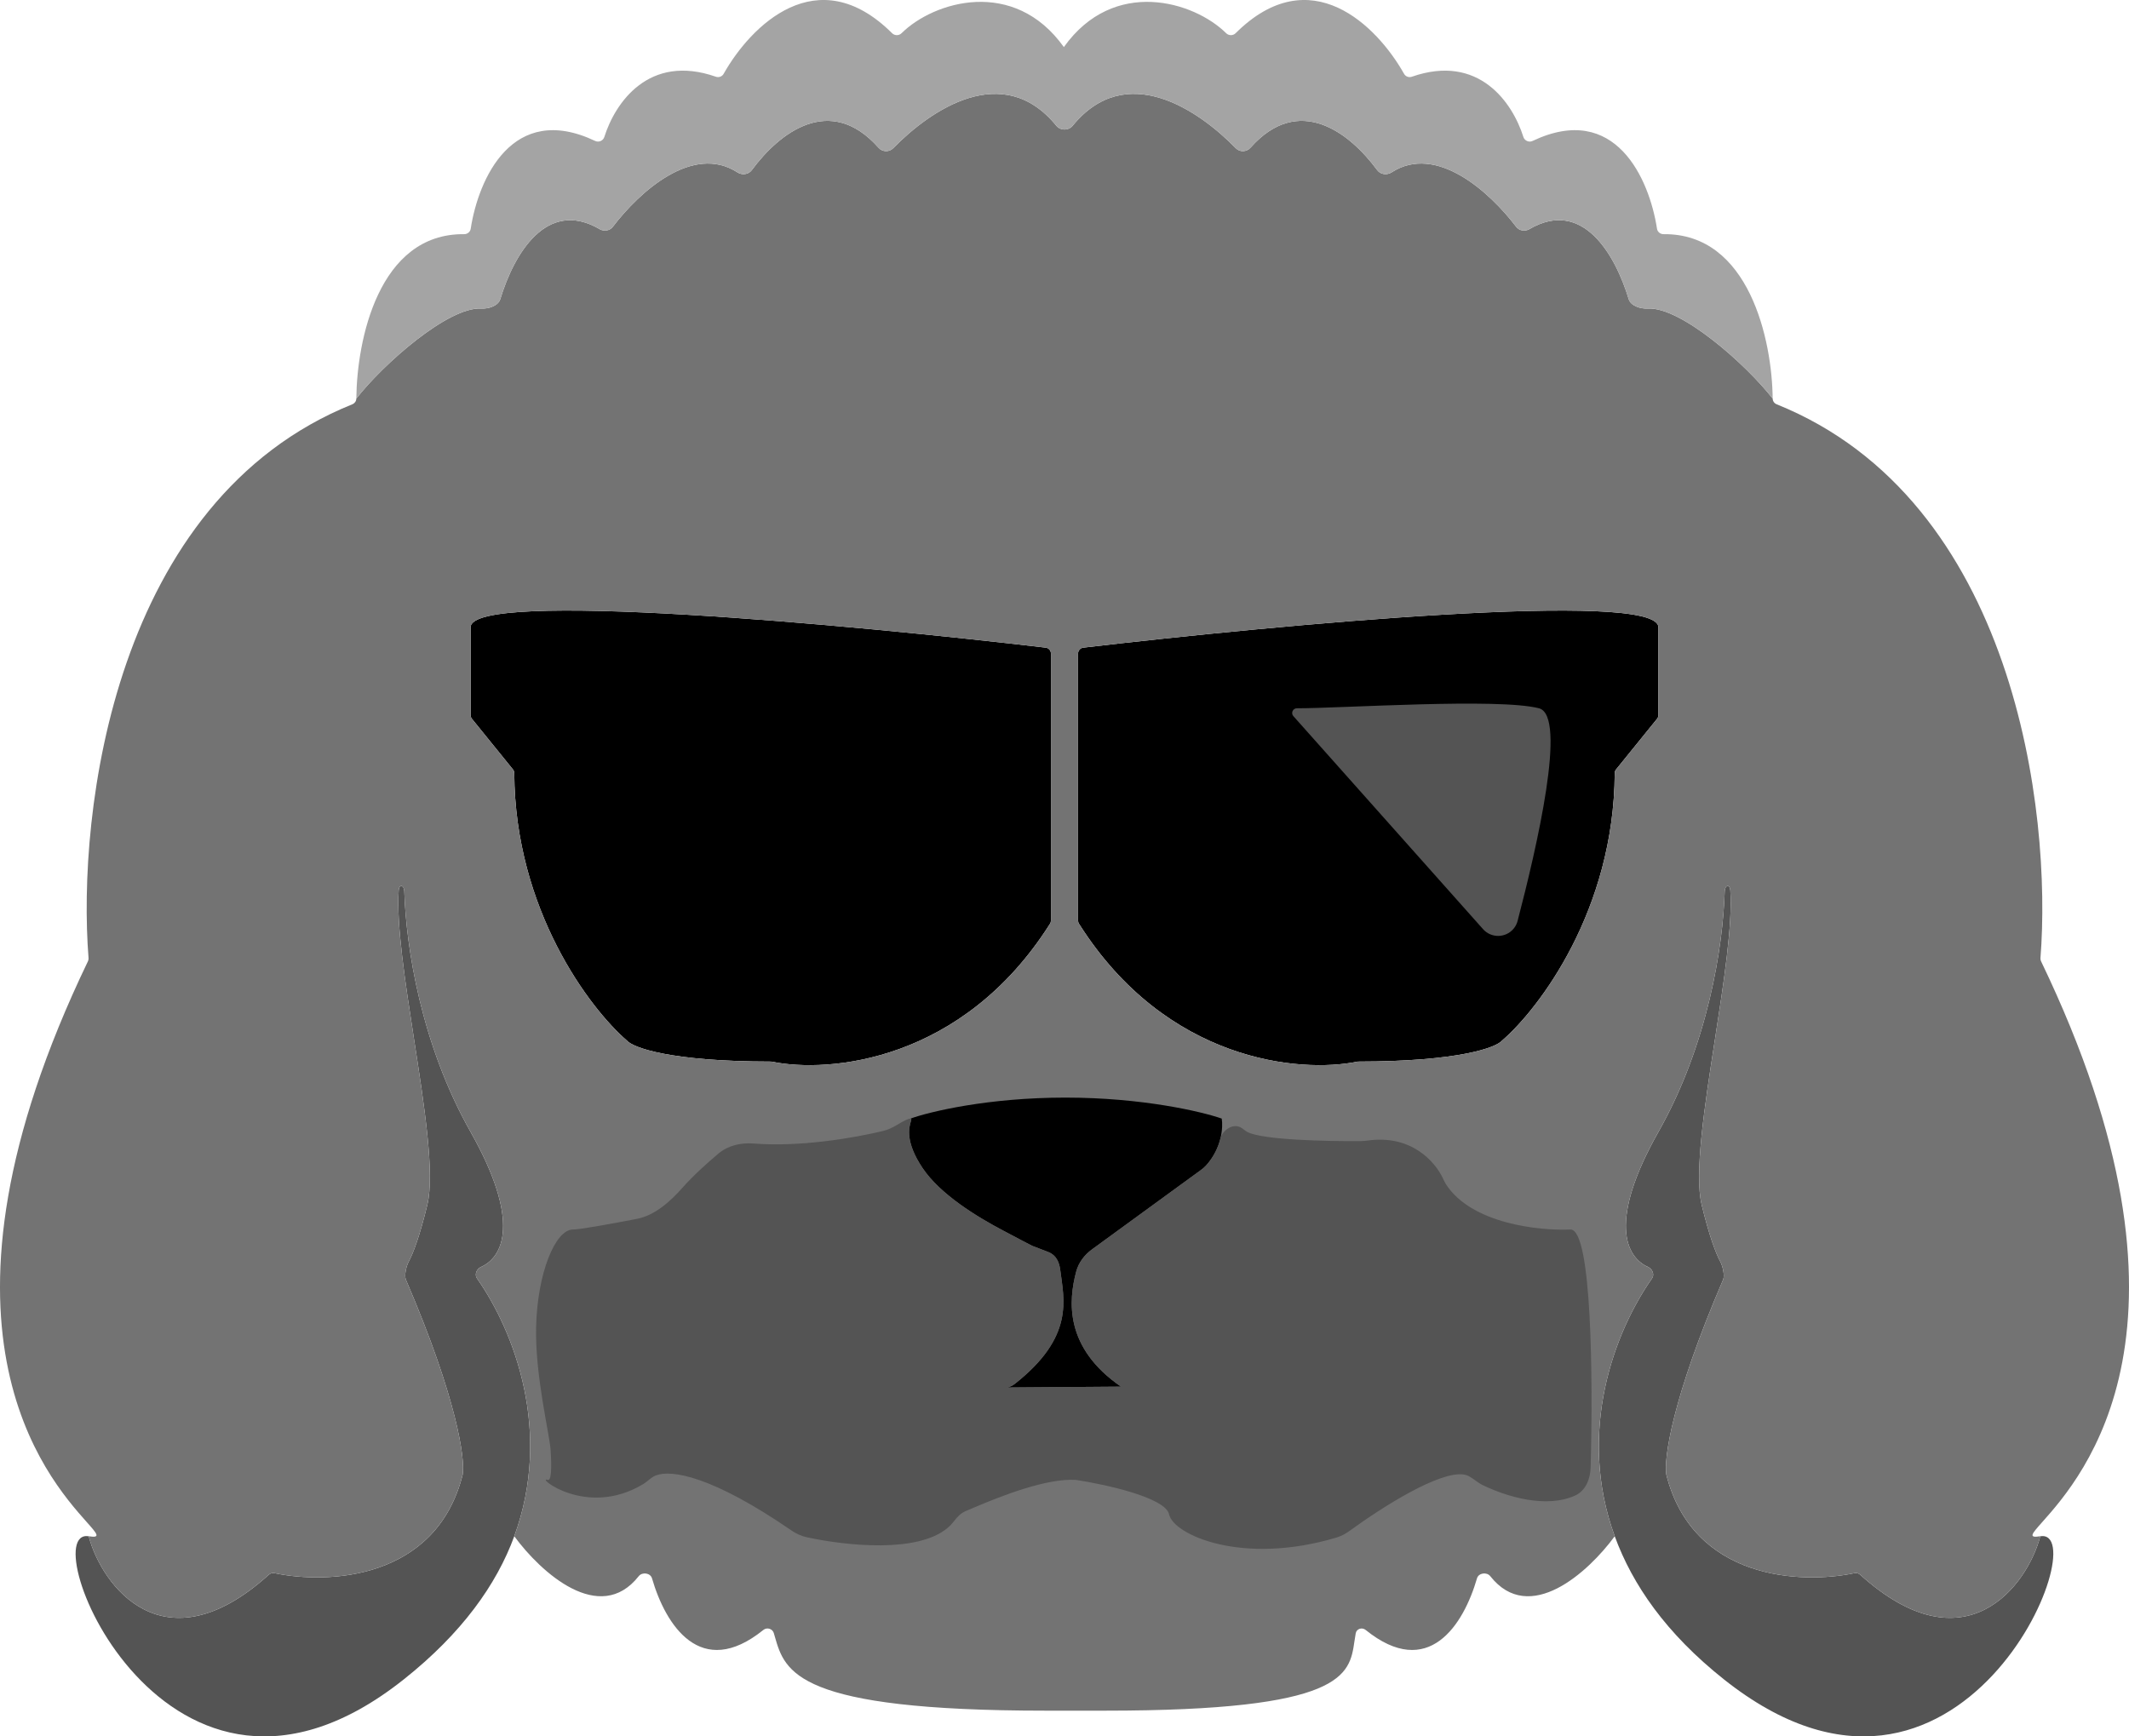 <svg width="76" height="62" viewBox="0 0 76 62" fill="none" xmlns="http://www.w3.org/2000/svg">
<path d="M27.51 37.904C23.921 37.902 22.595 37.404 22.381 37.156C21.047 36.003 18.386 32.487 18.358 27.608C18.358 27.559 18.341 27.511 18.311 27.473L16.846 25.665C16.816 25.627 16.799 25.581 16.799 25.532V22.399C16.799 21.042 30.366 22.305 37.331 23.125C37.439 23.138 37.516 23.229 37.516 23.337V32.87C37.516 32.91 37.505 32.95 37.483 32.984C34.359 37.921 29.581 38.327 27.555 37.908C27.54 37.905 27.525 37.904 27.51 37.904Z" fill="black"/>
<path d="M48.49 37.904C52.079 37.902 53.405 37.404 53.619 37.156C54.953 36.003 57.614 32.487 57.642 27.608C57.642 27.559 57.659 27.511 57.69 27.473L59.154 25.665C59.184 25.627 59.201 25.581 59.201 25.532V22.399C59.201 21.042 45.633 22.305 38.669 23.125C38.561 23.138 38.484 23.229 38.484 23.337V32.87C38.484 32.91 38.495 32.95 38.517 32.984C41.641 37.921 46.419 38.327 48.446 37.908C48.453 37.907 48.461 37.906 48.468 37.905C48.475 37.904 48.483 37.904 48.49 37.904Z" fill="black"/>
<path d="M72.834 54.853C72.378 56.604 70.155 59.62 66.401 56.224C66.349 56.177 66.275 56.155 66.206 56.17C64.289 56.573 60.43 56.411 59.484 52.655C59.391 52.107 59.675 49.96 61.509 45.696C61.576 45.541 61.493 45.201 61.412 45.052C61.245 44.741 61.016 44.133 60.747 43.026C60.476 41.908 60.848 39.504 61.22 37.106C61.536 35.063 61.851 33.026 61.768 31.792C61.753 31.566 61.576 31.595 61.568 31.821C61.504 33.798 60.981 37.27 59.201 40.417C57.386 43.628 58.051 44.894 58.83 45.238C58.984 45.306 59.07 45.508 58.974 45.645C57.624 47.569 56.279 51.133 57.642 54.853C58.275 56.58 59.469 58.319 61.54 59.964C70.02 66.701 74.874 54.532 72.834 54.853Z" fill="#545454"/>
<path d="M9.599 56.224C5.845 59.62 3.622 56.604 3.166 54.853C1.126 54.532 5.934 66.701 14.414 59.964C16.486 58.319 17.725 56.58 18.358 54.853C19.721 51.133 18.376 47.569 17.026 45.645C16.93 45.508 17.016 45.306 17.17 45.238C17.949 44.894 18.614 43.628 16.799 40.417C15.019 37.27 14.496 33.798 14.432 31.821C14.424 31.595 14.247 31.566 14.232 31.792C14.149 33.026 14.464 35.063 14.78 37.106C15.152 39.504 15.524 41.908 15.253 43.026C14.984 44.133 14.755 44.741 14.588 45.052C14.507 45.201 14.424 45.541 14.491 45.696C16.325 49.96 16.609 52.107 16.516 52.655C15.57 56.411 11.711 56.573 9.794 56.17C9.725 56.155 9.651 56.177 9.599 56.224Z" fill="#545454"/>
<path d="M17.183 11.017C15.995 10.948 13.669 13.012 12.72 14.232C12.719 14.321 12.663 14.4 12.581 14.434C4.063 17.866 2.748 28.994 3.161 34.212C3.164 34.25 3.156 34.288 3.14 34.322C-3.126 47.347 1.684 52.758 3.09 54.34C3.48 54.779 3.608 54.923 3.166 54.853C3.622 56.604 5.845 59.62 9.599 56.224C9.651 56.177 9.725 56.155 9.794 56.17C11.711 56.573 15.57 56.411 16.516 52.655C16.609 52.107 16.325 49.96 14.491 45.696C14.424 45.541 14.507 45.201 14.588 45.052C14.755 44.741 14.984 44.133 15.253 43.026C15.524 41.908 15.152 39.504 14.78 37.106C14.464 35.063 14.149 33.026 14.232 31.792C14.247 31.566 14.424 31.595 14.432 31.821C14.496 33.798 15.019 37.27 16.799 40.417C17.573 39.268 19.52 37.37 21.311 38.599C21.423 38.676 21.582 38.647 21.646 38.527L22.381 37.156C21.047 36.003 18.386 32.487 18.358 27.608C18.358 27.559 18.341 27.511 18.311 27.473L16.846 25.665C16.816 25.627 16.799 25.581 16.799 25.532V22.399C16.799 21.042 30.366 22.305 37.331 23.125C37.439 23.138 37.516 23.229 37.516 23.337V32.87C37.516 32.91 37.505 32.95 37.483 32.984C34.359 37.921 29.581 38.327 27.555 37.908C27.54 37.905 27.525 37.904 27.51 37.904C23.921 37.902 22.595 37.404 22.381 37.156L21.646 38.527C21.582 38.647 21.423 38.676 21.311 38.599C19.52 37.37 17.573 39.268 16.799 40.417C18.614 43.628 17.949 44.894 17.17 45.238C17.016 45.306 16.93 45.508 17.026 45.645C18.376 47.569 19.721 51.133 18.358 54.853C19.299 56.137 21.403 58.051 22.801 56.279C22.927 56.12 23.219 56.162 23.275 56.356C23.756 58.016 25.011 60.006 27.251 58.198C27.379 58.094 27.577 58.155 27.624 58.313C27.627 58.325 27.631 58.338 27.634 58.35L27.64 58.369C27.647 58.392 27.653 58.415 27.66 58.439L27.661 58.442C28.022 59.698 28.419 61.081 37.331 61.081H39.449C47.992 61.081 48.176 59.81 48.351 58.599C48.365 58.504 48.379 58.411 48.396 58.318C48.426 58.156 48.621 58.094 48.749 58.198C50.989 60.006 52.244 58.016 52.725 56.356C52.781 56.162 53.073 56.12 53.199 56.279C54.597 58.051 56.701 56.137 57.642 54.853C56.279 51.133 57.624 47.569 58.974 45.645C59.07 45.508 58.984 45.306 58.83 45.238C58.051 44.894 57.386 43.628 59.201 40.417C58.427 39.268 56.48 37.37 54.689 38.599C54.577 38.676 54.418 38.647 54.354 38.527L53.619 37.156C53.405 37.404 52.079 37.902 48.49 37.904C48.483 37.904 48.475 37.904 48.468 37.905C48.461 37.906 48.453 37.907 48.446 37.908C46.419 38.327 41.641 37.921 38.517 32.984C38.495 32.95 38.484 32.91 38.484 32.87V23.337C38.484 23.229 38.561 23.138 38.669 23.125C45.633 22.305 59.201 21.042 59.201 22.399V25.532C59.201 25.581 59.184 25.627 59.154 25.665L57.69 27.473C57.659 27.511 57.642 27.559 57.642 27.608C57.614 32.487 54.953 36.003 53.619 37.156L54.354 38.527C54.418 38.647 54.577 38.676 54.689 38.599C56.48 37.37 58.427 39.268 59.201 40.417C60.981 37.27 61.504 33.798 61.568 31.821C61.576 31.595 61.753 31.566 61.768 31.792C61.851 33.026 61.536 35.063 61.22 37.106C60.848 39.504 60.476 41.908 60.747 43.026C61.016 44.133 61.245 44.741 61.412 45.052C61.493 45.201 61.576 45.541 61.509 45.696C59.675 49.96 59.391 52.107 59.484 52.655C60.43 56.411 64.289 56.573 66.206 56.17C66.275 56.155 66.349 56.177 66.401 56.224C70.155 59.62 72.378 56.604 72.834 54.853C72.392 54.923 72.52 54.779 72.91 54.34C74.316 52.758 79.126 47.347 72.86 34.322C72.844 34.288 72.836 34.25 72.839 34.212C73.252 28.994 71.937 17.866 63.419 14.434C63.337 14.4 63.281 14.321 63.28 14.232C62.331 13.012 60.005 10.948 58.817 11.017C58.562 11.032 58.214 10.923 58.14 10.68C57.663 9.098 56.498 7.067 54.593 8.182C54.438 8.273 54.233 8.24 54.123 8.097C53.174 6.849 51.271 5.124 49.678 6.154C49.511 6.262 49.281 6.234 49.164 6.075C48.174 4.732 46.364 3.328 44.637 5.276C44.502 5.428 44.261 5.44 44.119 5.295C42.783 3.927 40.199 2.149 38.29 4.491C38.144 4.67 37.856 4.67 37.71 4.491C35.801 2.149 33.217 3.928 31.881 5.295C31.739 5.44 31.498 5.428 31.363 5.276C29.636 3.328 27.826 4.732 26.836 6.076C26.719 6.234 26.489 6.262 26.323 6.154C24.729 5.124 22.826 6.849 21.877 8.097C21.767 8.24 21.562 8.273 21.407 8.182C19.502 7.068 18.337 9.098 17.86 10.68C17.786 10.923 17.438 11.032 17.183 11.017Z" fill="#737373"/>
<path d="M12.72 14.232C13.669 13.012 15.995 10.948 17.183 11.017C17.438 11.032 17.786 10.923 17.86 10.68C18.337 9.098 19.502 7.068 21.407 8.182C21.562 8.273 21.767 8.24 21.877 8.097C22.826 6.849 24.729 5.124 26.323 6.154C26.489 6.262 26.719 6.234 26.836 6.076C27.826 4.732 29.636 3.328 31.363 5.276C31.498 5.428 31.739 5.44 31.881 5.295C33.217 3.928 35.801 2.149 37.71 4.491C37.856 4.67 38.144 4.67 38.29 4.491C40.199 2.149 42.783 3.927 44.119 5.295C44.261 5.44 44.502 5.428 44.637 5.276C46.364 3.328 48.174 4.732 49.164 6.075C49.281 6.234 49.511 6.262 49.678 6.154C51.271 5.124 53.174 6.849 54.123 8.097C54.233 8.24 54.438 8.273 54.593 8.182C56.498 7.067 57.663 9.098 58.14 10.68C58.214 10.923 58.562 11.032 58.817 11.017C60.005 10.948 62.331 13.012 63.28 14.232C63.261 12.153 62.444 8.328 59.384 8.361C59.27 8.362 59.168 8.281 59.151 8.168C58.879 6.396 57.669 3.626 54.708 5.033C54.58 5.094 54.424 5.025 54.381 4.891C53.998 3.672 52.793 1.902 50.398 2.74C50.294 2.776 50.177 2.734 50.123 2.638C49.161 0.929 46.781 -1.473 44.107 1.187C44.016 1.278 43.863 1.277 43.771 1.186C42.621 0.048 39.76 -0.817 37.977 1.681C36.194 -0.817 33.334 0.048 32.183 1.186C32.092 1.277 31.939 1.278 31.847 1.187C29.173 -1.473 26.793 0.929 25.831 2.638C25.777 2.734 25.66 2.776 25.556 2.74C23.162 1.902 21.957 3.672 21.573 4.891C21.531 5.025 21.375 5.094 21.247 5.033C18.286 3.626 17.076 6.396 16.803 8.168C16.786 8.281 16.685 8.362 16.571 8.361C13.51 8.328 12.739 12.153 12.72 14.232Z" fill="#A4A4A4"/>
<path d="M38.418 45.401C38.504 45.08 38.712 44.807 38.982 44.61L42.869 41.777C42.935 41.729 42.999 41.676 43.054 41.615C43.337 41.301 43.489 40.958 43.565 40.655C43.64 40.354 43.638 40.093 43.613 39.94C42.897 39.69 40.779 39.191 38.031 39.191C35.283 39.191 33.2 39.69 32.503 39.94C32.545 39.94 32.535 39.974 32.513 40.047C32.453 40.251 32.301 40.761 32.932 41.704C33.565 42.65 34.878 43.45 35.83 43.95C36.497 44.3 36.635 44.378 36.85 44.485C36.895 44.507 37.186 44.608 37.437 44.711C37.699 44.818 37.813 45.062 37.848 45.342C37.979 46.39 38.371 47.728 36.22 49.417C36.142 49.478 36.048 49.521 35.951 49.542L40.017 49.511C38.003 48.124 38.136 46.459 38.418 45.401Z" fill="black"/>
<path d="M38.407 52.841C39.462 53.001 41.605 53.472 41.734 54.072C41.891 54.803 44.346 55.906 47.705 54.901C47.874 54.851 48.031 54.767 48.174 54.663C49.364 53.795 51.392 52.516 52.253 52.65C52.331 52.662 52.4 52.685 52.457 52.722C52.53 52.762 52.6 52.812 52.669 52.862C52.75 52.921 52.831 52.979 52.918 53.022C53.781 53.441 55.187 53.869 56.225 53.401C56.606 53.23 56.771 52.807 56.782 52.391C56.868 49.207 56.826 43.901 56.065 43.901C54.947 43.952 52.534 43.695 51.621 42.291C51.576 42.222 51.543 42.146 51.508 42.072C51.222 41.466 50.374 40.514 48.84 40.722C48.755 40.734 48.669 40.743 48.583 40.744C47.316 40.755 45.08 40.701 44.535 40.422C44.516 40.412 44.499 40.402 44.484 40.392C44.459 40.374 44.434 40.356 44.409 40.337C44.364 40.303 44.319 40.268 44.269 40.245C43.991 40.116 43.639 40.359 43.565 40.655C43.489 40.958 43.337 41.301 43.054 41.615C42.999 41.676 42.935 41.729 42.869 41.777L38.982 44.61C38.712 44.807 38.504 45.08 38.418 45.401C38.136 46.459 38.003 48.124 40.017 49.511L35.951 49.542C36.048 49.521 36.142 49.478 36.22 49.417C38.371 47.728 37.979 46.39 37.848 45.342C37.813 45.062 37.699 44.818 37.437 44.711C37.186 44.608 36.895 44.507 36.85 44.485C36.635 44.378 36.497 44.3 35.83 43.95C34.878 43.45 33.565 42.65 32.932 41.704C32.301 40.761 32.453 40.251 32.513 40.047C32.535 39.974 32.545 39.94 32.503 39.94C32.415 39.94 32.202 40.055 32.017 40.168C31.864 40.261 31.701 40.339 31.528 40.381C30.497 40.631 28.568 40.962 26.907 40.831C26.456 40.795 25.997 40.896 25.651 41.186C25.223 41.545 24.732 41.991 24.362 42.41C23.93 42.898 23.377 43.398 22.735 43.521C21.781 43.705 20.701 43.901 20.454 43.901C19.818 43.901 19.183 45.469 19.138 47.372C19.097 49.126 19.619 51.199 19.656 51.782C19.699 52.45 19.679 52.886 19.549 52.841C19.102 52.686 20.912 54.218 22.953 52.996C23.017 52.958 23.076 52.91 23.135 52.863C23.18 52.826 23.226 52.789 23.274 52.757C23.313 52.727 23.362 52.701 23.42 52.679C23.972 52.474 25.407 52.69 28.252 54.646C28.418 54.76 28.603 54.847 28.8 54.889C30.267 55.205 32.748 55.45 33.814 54.566C33.903 54.493 33.981 54.412 34.049 54.323C34.163 54.173 34.296 54.031 34.469 53.956L34.47 53.956C34.563 53.916 34.667 53.872 34.78 53.824C35.745 53.415 37.354 52.778 38.407 52.841Z" fill="#545454"/>
<path fill-rule="evenodd" clip-rule="evenodd" d="M54.026 33.166C54.035 33.156 54.043 33.146 54.05 33.136C54.108 33.062 54.15 32.976 54.174 32.885C54.15 32.977 54.108 33.062 54.05 33.136C54.042 33.147 54.034 33.157 54.025 33.168L54.026 33.166Z" fill="#545454"/>
<path d="M54.938 25.29C53.489 24.916 47.907 25.29 46.296 25.29C46.151 25.29 46.073 25.461 46.17 25.57L52.942 33.177C53.231 33.502 53.741 33.497 54.025 33.168C54.034 33.157 54.042 33.147 54.05 33.136C54.108 33.062 54.15 32.977 54.174 32.885L54.174 32.885C54.858 30.264 55.956 25.553 54.938 25.29Z" fill="#545454"/>
</svg>
